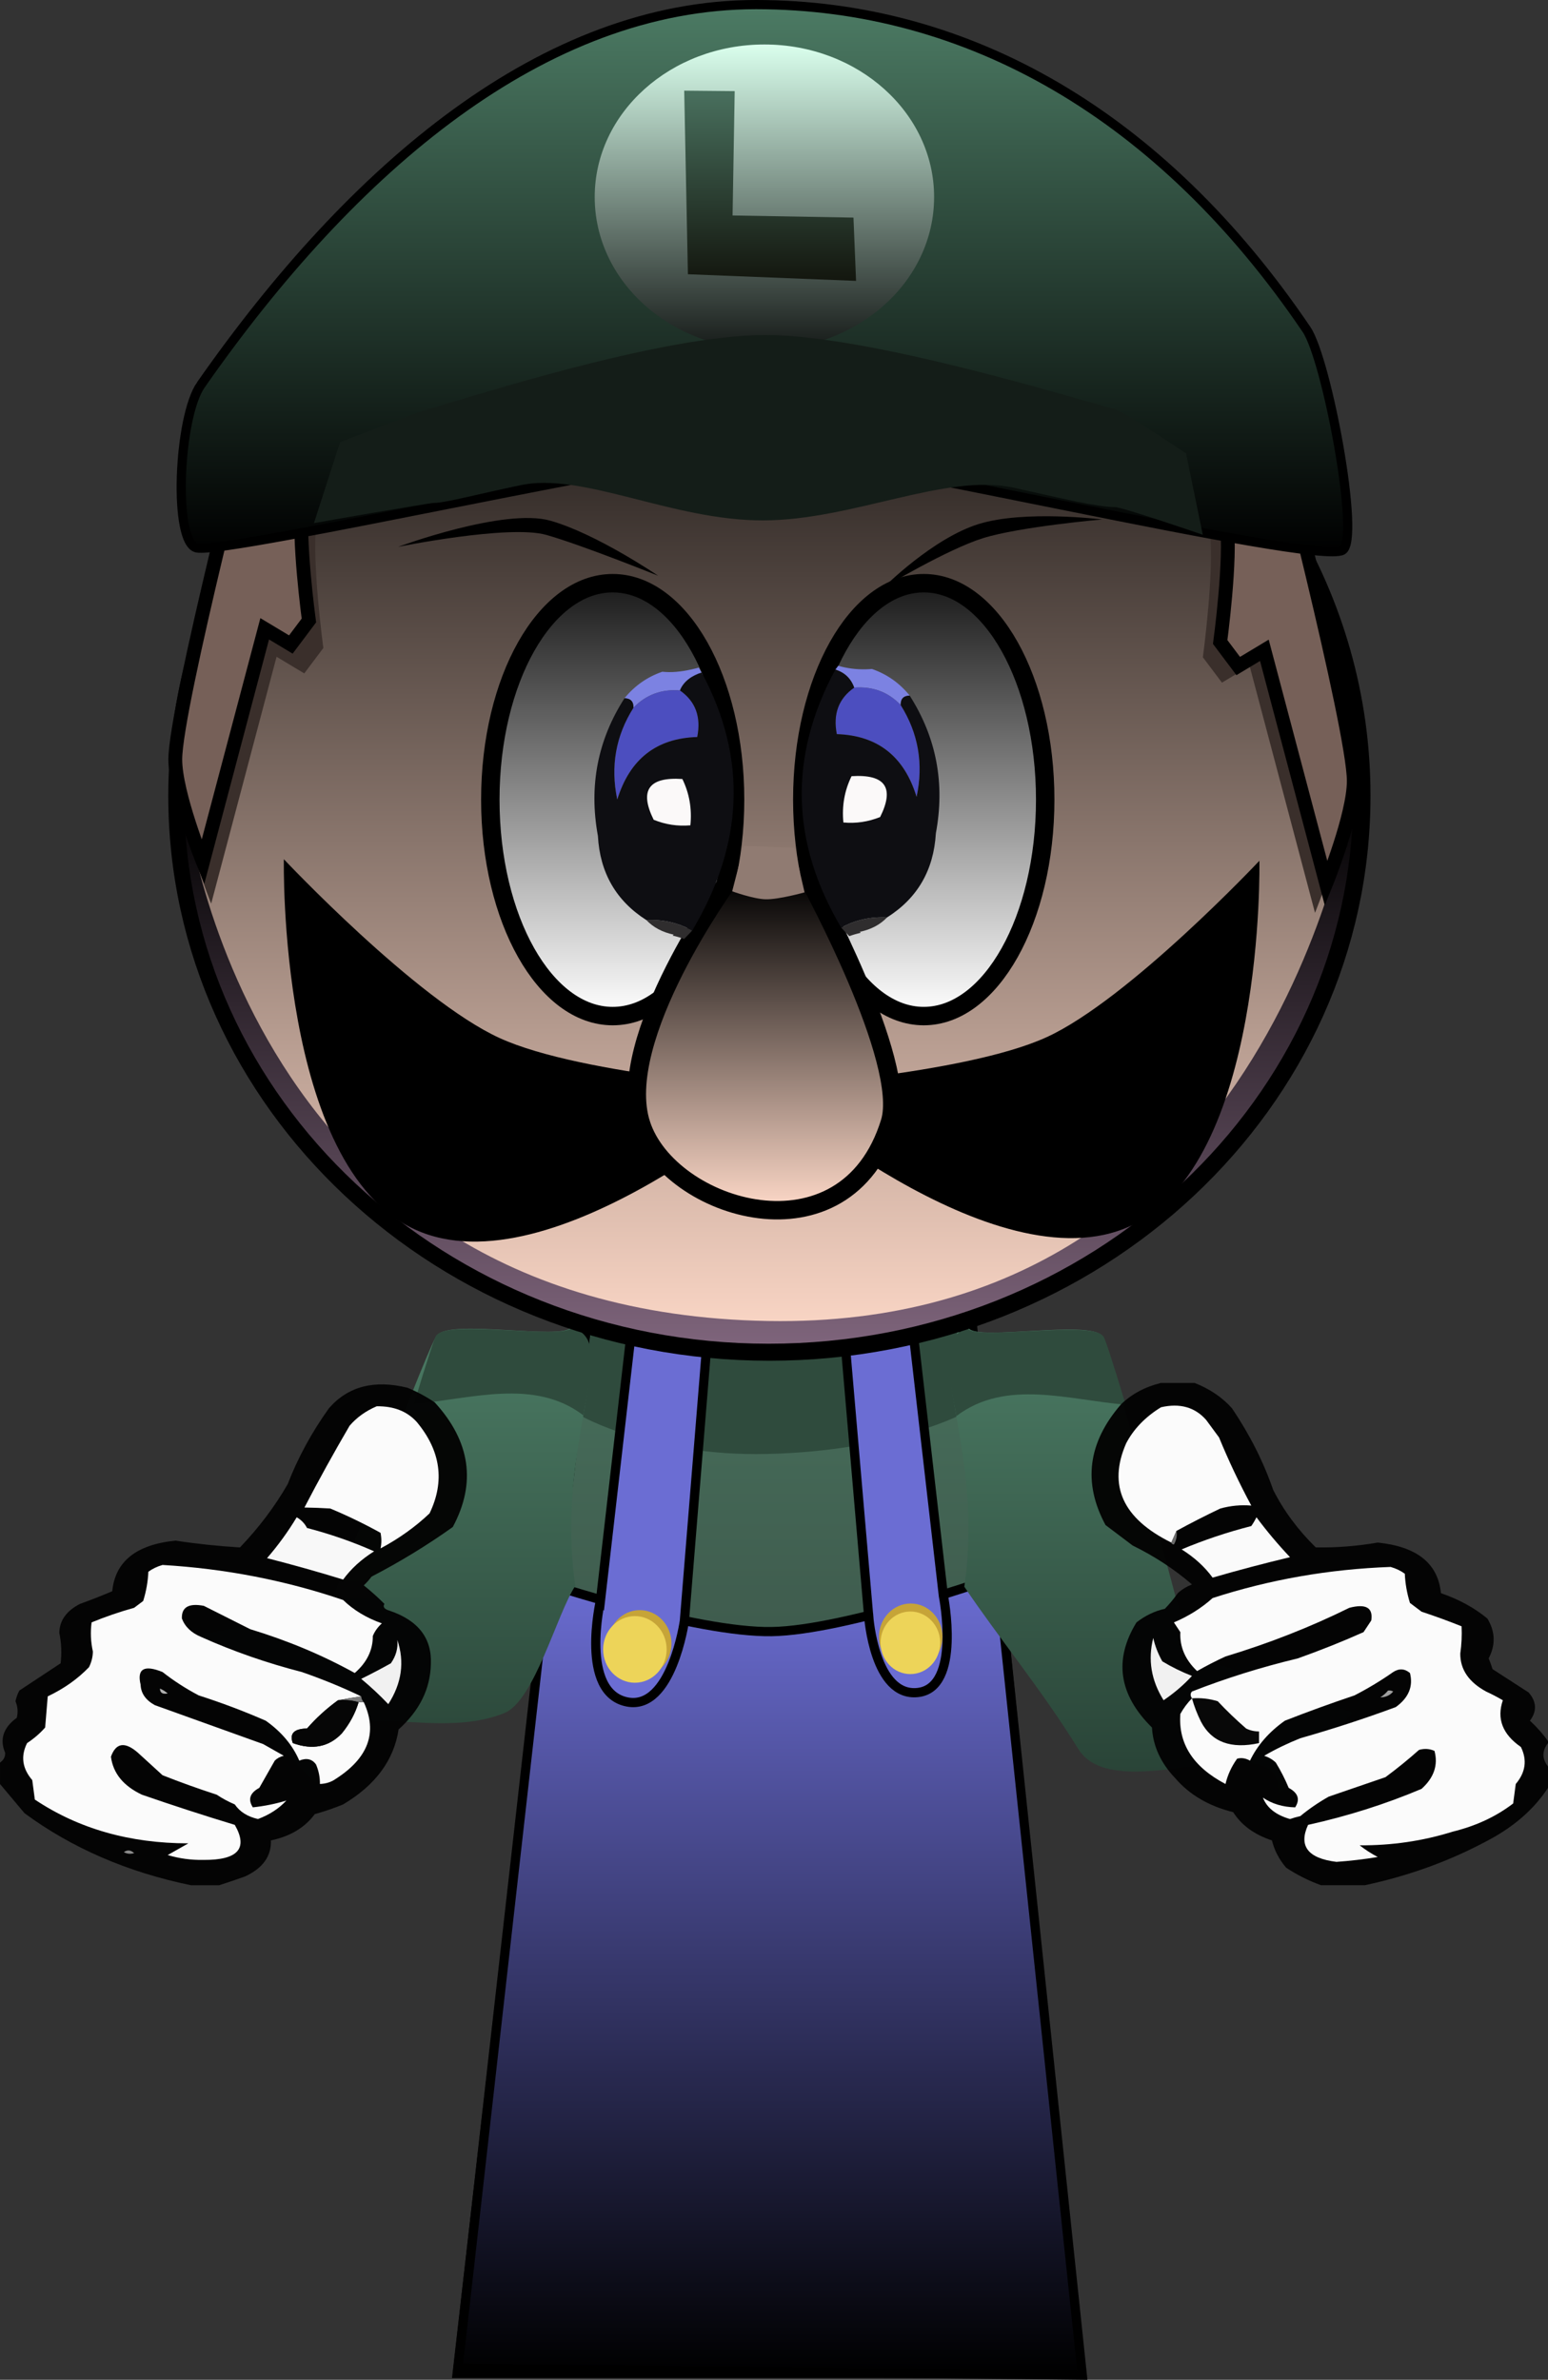<svg version="1.1" xmlns="http://www.w3.org/2000/svg" xmlns:xlink="http://www.w3.org/1999/xlink" width="168" height="258.162" viewBox="0,0,168,258.162"><rect x="0" y="0" width="168" height="258.162" fill="#333333" stroke="none"/><defs><linearGradient x1="319.923" y1="175.459" x2="319.923" y2="307.459" gradientUnits="userSpaceOnUse" id="color-1"><stop offset="0" stop-color="#4c7b64"/><stop offset="1" stop-color="#2b2b2b"/></linearGradient><linearGradient x1="320.082" y1="221.496" x2="320.082" y2="308.146" gradientUnits="userSpaceOnUse" id="color-2"><stop offset="0" stop-color="#6b6dd3"/><stop offset="1" stop-color="#000000"/></linearGradient><linearGradient x1="355.96" y1="194.557" x2="355.96" y2="302.12" gradientUnits="userSpaceOnUse" id="color-3"><stop offset="0" stop-color="#4b7b64"/><stop offset="1" stop-color="#000000"/></linearGradient><linearGradient x1="284.132" y1="194.469" x2="284.132" y2="302.026" gradientUnits="userSpaceOnUse" id="color-4"><stop offset="0" stop-color="#4b7b64"/><stop offset="1" stop-color="#000000"/></linearGradient><linearGradient x1="320" y1="76.99" x2="320" y2="197.104" gradientUnits="userSpaceOnUse" id="color-5"><stop offset="0" stop-color="#000000"/><stop offset="1" stop-color="#ffdac9"/></linearGradient><linearGradient x1="319.923" y1="136.846" x2="319.923" y2="196.258" gradientUnits="userSpaceOnUse" id="color-6"><stop offset="0" stop-color="#000000"/><stop offset="1" stop-color="#7e647b"/></linearGradient><linearGradient x1="302.994" y1="113.754" x2="302.994" y2="160.715" gradientUnits="userSpaceOnUse" id="color-7"><stop offset="0" stop-color="#1a1a1a"/><stop offset="1" stop-color="#ffffff"/></linearGradient><linearGradient x1="336.752" y1="113.754" x2="336.752" y2="160.715" gradientUnits="userSpaceOnUse" id="color-8"><stop offset="0" stop-color="#1a1a1a"/><stop offset="1" stop-color="#ffffff"/></linearGradient><linearGradient x1="319.465" y1="50.99" x2="319.465" y2="110.339" gradientUnits="userSpaceOnUse" id="color-9"><stop offset="0" stop-color="#4c7b64"/><stop offset="1" stop-color="#000000"/></linearGradient><linearGradient x1="319.459" y1="55.316" x2="319.459" y2="88.415" gradientUnits="userSpaceOnUse" id="color-10"><stop offset="0" stop-color="#daffed"/><stop offset="1" stop-color="#161a18"/></linearGradient><linearGradient x1="320.081" y1="60.325" x2="320.081" y2="80.961" gradientUnits="userSpaceOnUse" id="color-11"><stop offset="0" stop-color="#49705e"/><stop offset="1" stop-color="#13160e"/></linearGradient><linearGradient x1="319.474" y1="146.066" x2="319.474" y2="181.775" gradientUnits="userSpaceOnUse" id="color-12"><stop offset="0" stop-color="#000000"/><stop offset="1" stop-color="#ffdac9"/></linearGradient></defs><g transform="translate(-236.5,-50.49)"><g data-paper-data="{&quot;isPaintingLayer&quot;:true}" stroke-linecap="butt" stroke-linejoin="miter" stroke-miterlimit="10" stroke-dasharray="" stroke-dashoffset="0" style="mix-blend-mode: normal"><path d="M286.673,307.459l15.143,-131.842l37.783,-0.158l13.574,132z" fill="url(#color-1)" fill-rule="nonzero" stroke="#000000" stroke-width="2"/><path d="M299.54,204.072l3.121,-26.328l35.831,-0.142l2.767,26.106c0,0 -7.515,4.196 -21.559,4.51c-12.485,0.279 -20.16,-4.146 -20.16,-4.146z" fill="#2f4b3d" fill-rule="nonzero" stroke="#000000" stroke-width="0"/><path d="M286.203,307.396l9.625,-85.15c0,0 16.14,5.367 24.415,5.24c8.054,-0.123 24.591,-5.99 24.591,-5.99l9.125,86.65z" fill="url(#color-2)" fill-rule="nonzero" stroke="#000000" stroke-width="1"/><path d="M330.777,225.843l-2.722,-31.573l7.331,-1.111l3.5,30.462c0,0 1.98,9.946 -2.774,10.473c-4.72,0.523 -5.334,-8.251 -5.334,-8.251z" data-paper-data="{&quot;index&quot;:null}" fill="#6b6dd3" fill-rule="nonzero" stroke="#000000" stroke-width="1"/><path d="M301.666,224.121l3.5,-30.462l8.219,0.556l-2.611,32.129c0,0 -1.388,9.703 -6.189,8.778c-5.226,-1.007 -2.919,-11.001 -2.919,-11.001z" fill="#6b6dd3" fill-rule="nonzero" stroke="#000000" stroke-width="1"/><path d="M338.785,228.053c0,1.996 -1.543,3.614 -3.446,3.614c-1.903,0 -3.446,-1.618 -3.446,-3.614c0,-1.996 1.543,-3.614 3.446,-3.614c1.903,0 3.446,1.618 3.446,3.614z" fill="#c6a438" fill-rule="nonzero" stroke="none" stroke-width="0"/><path d="M309.374,228.77c0,1.996 -1.543,3.614 -3.446,3.614c-1.903,0 -3.446,-1.618 -3.446,-3.614c0,-1.996 1.543,-3.614 3.446,-3.614c1.903,0 3.446,1.618 3.446,3.614z" fill="#c6a438" fill-rule="nonzero" stroke="none" stroke-width="0"/><path d="M308.849,229.42c0,1.996 -1.543,3.614 -3.446,3.614c-1.903,0 -3.446,-1.618 -3.446,-3.614c0,-1.996 1.543,-3.614 3.446,-3.614c1.903,0 3.446,1.618 3.446,3.614z" fill="#edd459" fill-rule="nonzero" stroke="none" stroke-width="0"/><path d="M338.537,228.701c0,1.875 -1.449,3.395 -3.237,3.395c-1.788,0 -3.237,-1.52 -3.237,-3.395c0,-1.875 1.449,-3.395 3.237,-3.395c1.788,0 3.237,1.52 3.237,3.395z" fill="#edd459" fill-rule="nonzero" stroke="none" stroke-width="0"/><path d="M341.611,194.557c0.906,1.442 13.276,-0.944 14.535,0.889c0.319,-0.594 9.301,33.378 9.728,35c-0.593,-0.963 17.358,5.833 17.358,5.833c0,0 -7.023,8.51 -7.966,8.667c0.272,-8.005 -17.625,1.95 -21.755,-4.745c-3.93,-6.373 -8.75,-12.203 -12.358,-17.588c2.254,-15.345 -5.01,-26.281 0.458,-28.056z" fill="url(#color-3)" fill-rule="evenodd" stroke="none" stroke-width="1"/><path d="M341.521,194.595c0.916,1.348 13.412,-0.882 14.684,0.831c0.104,-0.179 1.119,3.004 2.46,7.449c-6.172,-0.52 -13.014,-2.827 -18.353,1.218c-0.007,0.005 -0.014,0.011 -0.021,0.016c-0.982,-5.21 -1.761,-8.616 1.229,-9.514z" fill="#2f4b3d" fill-rule="nonzero" stroke="none" stroke-width="1"/><path d="M387.456,301.109c0.019,0.006 0.037,0.011 0.052,0.017c-0.017,0.013 -0.035,0.007 -0.052,-0.017z" fill="#2f4b3d" fill-rule="nonzero" stroke="none" stroke-width="1"/><path d="M298.939,222.524c-1.973,2.945 -4.431,12.475 -7.698,13.798c-8.983,3.639 -20.804,-3.923 -20.415,7.535c-0.943,-0.157 -14.243,-16.323 -15.131,-15.833c0.408,0.464 16.866,-3.13 16.273,-2.167c0.427,-1.622 11.659,-31.094 11.978,-30.5c1.259,-1.833 13.628,0.553 14.535,-0.889c5.467,1.775 -1.796,12.711 0.458,28.056z" data-paper-data="{&quot;index&quot;:null}" fill="url(#color-4)" fill-rule="evenodd" stroke="none" stroke-width="1"/><path d="M298.571,194.506c2.99,0.898 2.211,4.304 1.229,9.514c-0.007,-0.005 -0.014,-0.011 -0.021,-0.016c-5.338,-4.045 -12.181,-1.738 -18.353,-1.218c1.342,-4.445 2.356,-7.628 2.46,-7.449c1.272,-1.713 13.768,0.517 14.684,-0.831z" data-paper-data="{&quot;index&quot;:null}" fill="#2f4b3d" fill-rule="nonzero" stroke="none" stroke-width="1"/><g><path d="M261.698,104.841c0.372,-1.956 0.798,-15.315 14.961,-28.037c7.647,-6.869 16.323,-16.669 37.903,-17.321c32.059,-0.511 43.95,11.089 52.161,19.807c11.262,11.956 11.9,22.719 14.378,27.968c0.252,0.533 -119.415,-2.359 -119.403,-2.418z" fill="#a8530c" fill-rule="nonzero" stroke="none" stroke-width="1.5"/><path d="M255.763,136.805c0,-21.151 11.601,-39.758 29.157,-50.521c1.085,-1.755 19.785,-9.187 33.309,-9.292c13.524,-0.104 26.063,2.902 35.964,8.757c18.051,10.674 30.044,29.55 30.044,51.056c0,33.302 -28.76,60.298 -64.237,60.298c-35.477,0 -64.237,-26.996 -64.237,-60.298z" fill="url(#color-5)" fill-rule="nonzero" stroke="#000000" stroke-width="2"/><path d="M256.486,136.859c0,-0.728 5.207,55.919 63.36,56.934c55.564,0.97 63.514,-57.953 63.514,-56.934c0,32.805 -28.402,59.398 -63.437,59.398c-35.035,0 -63.437,-26.594 -63.437,-59.398z" fill="url(#color-6)" fill-rule="nonzero" stroke="#000000" stroke-width="0"/><path d="M259.42,148.514c0,0 -3.175,-7.839 -3.175,-11.778c0,-6.029 9.419,-42.469 9.419,-42.469h9.525c0,0 -3.709,8.165 -4.34,12.814c-0.56,4.129 0.742,13.704 0.742,13.704l-2.071,2.756l-3.005,-1.805z" fill="#3a2f2b" fill-rule="nonzero" stroke="#000000" stroke-width="0"/><path d="M289.713,137.235c0,-12.968 5.946,-23.481 13.281,-23.481c7.335,0 13.281,10.513 13.281,23.481c0,12.968 -5.946,23.481 -13.281,23.481c-7.335,0 -13.281,-10.513 -13.281,-23.481z" fill="url(#color-7)" fill-rule="nonzero" stroke="#000000" stroke-width="2"/><path d="M258.523,144.002c0,0 -3,-7.407 -3,-11.129c0,-5.697 8.9,-40.129 8.9,-40.129h9c0,0 -3.505,7.715 -4.101,12.108c-0.529,3.901 0.701,12.949 0.701,12.949l-1.957,2.605l-2.839,-1.705z" fill="#766058" fill-rule="nonzero" stroke="#000000" stroke-width="1.5"/><path d="M336.752,160.715c-7.279,0 -13.181,-10.513 -13.181,-23.481c0,-12.968 5.901,-23.481 13.181,-23.481c7.279,0 13.181,10.513 13.181,23.481c0,12.968 -5.901,23.481 -13.181,23.481z" data-paper-data="{&quot;index&quot;:null}" fill="url(#color-8)" fill-rule="nonzero" stroke="#000000" stroke-width="2"/><path d="M279.702,109.813c0,0 11.5,-4.264 16.528,-2.839c5.029,1.425 11.695,5.972 11.695,5.972c0,0 -8.249,-3.328 -12.132,-4.429c-4.058,-1.15 -16.091,1.296 -16.091,1.296z" fill="#000000" fill-rule="nonzero" stroke="none" stroke-width="0"/><path d="M343.178,108.871c-3.854,1.198 -10.752,5.327 -10.752,5.327c0,0 5.284,-5.307 10.275,-6.858c4.991,-1.551 13.395,-0.499 13.395,-0.499c0,0 -8.891,0.778 -12.919,2.03z" data-paper-data="{&quot;index&quot;:null}" fill="#000000" fill-rule="nonzero" stroke="none" stroke-width="0"/><path d="M372.119,122.738l-3.005,1.805l-2.071,-2.756c0,0 1.302,-9.575 0.742,-13.704c-0.631,-4.649 -4.34,-12.814 -4.34,-12.814h9.525c0,0 9.419,36.44 9.419,42.469c0,3.939 -3.175,11.778 -3.175,11.778z" data-paper-data="{&quot;index&quot;:null}" fill="#3a2f2b" fill-rule="nonzero" stroke="#000000" stroke-width="0"/><path d="M373.719,121.035l-2.839,1.705l-1.957,-2.605c0,0 1.23,-9.048 0.701,-12.949c-0.596,-4.393 -4.101,-12.108 -4.101,-12.108h9c0,0 8.9,34.431 8.9,40.129c0,3.721 -3,11.129 -3,11.129z" data-paper-data="{&quot;index&quot;:null}" fill="#766058" fill-rule="nonzero" stroke="#000000" stroke-width="1.5"/><path d="M258.298,92.24c16.521,-23.643 37.271,-41.25 60.25,-41.25c22.937,0 43.937,11.905 59.75,35.25c2.199,3.247 5.882,22.838 3.891,23.947c-2.977,1.659 -55.285,-10.781 -63.391,-10.781c-8.439,0 -57.312,11.19 -60.923,10.525c-2.6,-0.479 -2.044,-14.162 0.423,-17.692z" fill="url(#color-9)" fill-rule="nonzero" stroke="#000000" stroke-width="1"/><path d="M337.876,71.866c0,9.14 -8.245,16.55 -18.417,16.55c-10.171,0 -18.417,-7.409 -18.417,-16.55c0,-9.14 8.245,-16.55 18.417,-16.55c10.171,0 18.417,7.409 18.417,16.55z" fill="url(#color-10)" fill-rule="nonzero" stroke="none" stroke-width="0"/><path d="M270.572,107.239l2.833,-8.786c0,0 8.382,-3.224 9.036,-3.408c4.88,-1.378 25.703,-8.211 37.13,-8.211c11.036,0 32.309,6.511 38.017,8.085c0.951,0.262 7.626,4.748 7.626,4.748l1.821,8.833c0,0 -8.718,-2.999 -9.518,-2.997c-1.889,0.005 -5.825,-0.957 -10.945,-2.095c-7.413,-1.647 -17.474,3.508 -27.234,3.535c-9.946,0.028 -19.584,-5.301 -26.479,-3.804c-4.753,1.032 -8.123,1.902 -9.2,1.905c-0.728,0.002 -13.089,2.194 -13.089,2.194z" fill="#141d18" fill-rule="nonzero" stroke="#000000" stroke-width="0"/><path d="M329.406,80.961l-18.25,-0.721l-0.401,-19.915l5.48,0.051l-0.231,13.489l13.121,0.231z" data-paper-data="{&quot;index&quot;:null}" fill="url(#color-11)" fill-rule="evenodd" stroke="none" stroke-width="1"/><path d="M321.588,168.621c0,0 -25.154,22.086 -40.055,15.244c-14.901,-6.842 -14.227,-40.167 -14.227,-40.167c0,0 14.333,15.229 23.385,19.386c9.041,4.151 30.897,5.537 30.897,5.537z" fill="#000000" fill-rule="nonzero" stroke="none" stroke-width="0"/><path d="M350.1,162.997c8.934,-4.102 23.079,-19.132 23.079,-19.132c0,0 0.665,32.889 -14.041,39.641c-14.706,6.752 -39.531,-15.045 -39.531,-15.045c0,0 21.569,-1.368 30.492,-5.465z" data-paper-data="{&quot;index&quot;:null}" fill="#000000" fill-rule="nonzero" stroke="none" stroke-width="0"/><path d="M306.09,172.466c-3.039,-9.312 9.444,-26.4 9.444,-26.4c0,0 2.918,0.382 4.391,0.431c1.556,0.051 4.487,-0.353 4.487,-0.353c0,0 10.694,19.545 8.667,26.1c-4.788,15.486 -23.95,9.534 -26.989,0.222z" fill="url(#color-12)" fill-rule="nonzero" stroke="#000000" stroke-width="2"/><g stroke="none" stroke-width="1"><path d="M327.796,151.123c1.523,-0.836 3.181,-1.207 4.976,-1.113c-0.745,0.785 -1.734,1.308 -2.965,1.568c0.038,0.035 0.075,0.069 0.113,0.103c-0.428,0.094 -0.845,0.215 -1.25,0.362c-0.29,-0.295 -0.581,-0.601 -0.874,-0.919z" fill="#2f2d2e" fill-rule="nonzero"/><path d="M335.225,125.947c-0.667,0.015 -0.992,0.356 -0.977,1.022c-1.352,-1.411 -3.033,-2.04 -5.044,-1.886c-0.356,-0.992 -1.038,-1.644 -2.045,-1.954c0.102,-0.14 0.205,-0.277 0.309,-0.413c0.946,0.271 1.949,0.406 2.984,0.382c0.229,-0.005 0.455,-0.018 0.679,-0.038c1.63,0.567 2.995,1.529 4.093,2.886z" fill="#7c82e2" fill-rule="nonzero"/><path d="M329.204,125.084c2.011,-0.154 3.692,0.474 5.044,1.886c1.917,3.051 2.493,6.373 1.727,9.963c-1.344,-4.393 -4.23,-6.661 -8.657,-6.805c-0.43,-2.189 0.199,-3.87 1.886,-5.044z" fill="#4c4ebf" fill-rule="evenodd"/><path d="M327.159,123.13c1.007,0.31 1.689,0.962 2.045,1.954c-1.687,1.174 -2.316,2.855 -1.886,5.044c4.427,0.144 7.313,2.412 8.657,6.805c0.766,-3.591 0.19,-6.912 -1.727,-9.963c-0.015,-0.667 0.31,-1.007 0.977,-1.022c2.902,4.552 3.85,9.531 2.841,14.939c-0.233,3.998 -1.997,7.039 -5.294,9.123c-1.795,-0.093 -3.453,0.278 -4.976,1.113c-5.496,-9.275 -5.709,-18.607 -0.637,-27.993z" fill="#0e0e12" fill-rule="evenodd"/><path d="M328.917,134.69c3.657,-0.233 4.691,1.244 3.102,4.431c-1.282,0.519 -2.611,0.717 -3.988,0.591c-0.175,-1.788 0.12,-3.462 0.886,-5.021z" fill="#fbf9f9" fill-rule="evenodd"/></g><g data-paper-data="{&quot;index&quot;:null}" stroke="none" stroke-width="1"><path d="M310.748,152.349c-0.404,-0.148 -0.821,-0.27 -1.249,-0.366c0.038,-0.034 0.075,-0.069 0.113,-0.103c-1.231,-0.264 -2.217,-0.79 -2.96,-1.577c1.795,-0.088 3.452,0.288 4.972,1.129c-0.293,0.317 -0.585,0.623 -0.877,0.917z" fill="#2f2d2e" fill-rule="nonzero"/><path d="M304.274,126.234c1.103,-1.354 2.47,-2.311 4.102,-2.873c0.224,0.021 0.451,0.034 0.679,0.04c1.036,0.027 2.333,-0.222 3.279,-0.49c0.103,0.136 0.324,0.626 0.425,0.767c-1.008,0.307 -2.104,0.721 -2.463,1.712c-2.011,-0.161 -3.693,0.463 -5.05,1.87c0.017,-0.666 -0.307,-1.008 -0.974,-1.026z" fill="#7c82e2" fill-rule="nonzero"/><path d="M312.168,130.44c-4.428,0.13 -7.32,2.389 -8.678,6.778c-0.754,-3.593 -0.168,-6.912 1.758,-9.958c1.357,-1.407 3.04,-2.031 5.05,-1.87c1.683,1.179 2.307,2.863 1.87,5.05z" fill="#4c4ebf" fill-rule="evenodd"/><path d="M311.625,151.433c-1.521,-0.841 -3.178,-1.217 -4.972,-1.129c-3.29,-2.094 -5.045,-5.14 -5.265,-9.139c-0.992,-5.411 -0.029,-10.388 2.887,-14.93c0.667,0.017 0.991,0.359 0.974,1.026c-1.926,3.045 -2.512,6.365 -1.758,9.958c1.358,-4.389 4.25,-6.648 8.678,-6.778c0.437,-2.187 -0.187,-3.871 -1.87,-5.05c0.359,-0.991 1.343,-1.64 2.351,-1.948c5.042,9.402 4.501,18.732 -1.024,27.991z" fill="#0e0e12" fill-rule="evenodd"/><path d="M311.426,140.021c-1.377,0.121 -2.706,-0.08 -3.986,-0.603c-1.579,-3.192 -0.54,-4.666 3.115,-4.421c0.761,1.562 1.051,3.236 0.87,5.024z" fill="#fbf9f9" fill-rule="evenodd"/></g><path d="M315.961,147.181l1.267,-4.928l5.467,0.2l1.123,4.841c0,0 -2.839,0.796 -4.258,0.75c-1.33,-0.043 -3.598,-0.863 -3.598,-0.863z" fill="#907b72" fill-rule="nonzero" stroke="#000000" stroke-width="0"/></g><g fill-rule="evenodd" stroke="none" stroke-width="1"><path d="M362.5,200.51c1.213,0 2.427,0 3.64,0c1.647,0.642 3,1.558 4.06,2.746c1.919,2.834 3.413,5.79 4.48,8.87c1.146,2.258 2.686,4.335 4.62,6.23c2.26,0.032 4.5,-0.144 6.72,-0.528c4.261,0.433 6.547,2.263 6.86,5.491c1.928,0.657 3.608,1.572 5.04,2.746c0.86,1.419 0.907,2.863 0.14,4.33c0.162,0.382 0.302,0.77 0.42,1.162c1.307,0.845 2.613,1.69 3.92,2.534c0.868,1.003 0.915,2.024 0.14,3.062c0.767,0.706 1.421,1.445 1.96,2.218c0,0.07 0,0.141 0,0.211c-0.659,0.854 -0.659,1.699 0,2.534c0,0.774 0,1.549 0,2.323c-1.55,2.362 -3.79,4.298 -6.72,5.808c-4.046,2.16 -8.432,3.744 -13.16,4.752c-1.587,0 -3.173,0 -4.76,0c-1.353,-0.495 -2.613,-1.129 -3.78,-1.901c-0.767,-0.904 -1.28,-1.889 -1.54,-2.957c-1.912,-0.633 -3.312,-1.654 -4.2,-3.062c-2.659,-0.666 -4.759,-1.898 -6.3,-3.696c-1.564,-1.638 -2.404,-3.468 -2.52,-5.491c-3.608,-3.559 -4.168,-7.361 -1.68,-11.405c0.943,-0.735 1.97,-1.228 3.08,-1.478c0.518,-0.535 0.984,-1.098 1.4,-1.69c0.432,-0.397 0.945,-0.713 1.54,-0.95c-1.884,-1.632 -4.031,-3.04 -6.44,-4.224c-0.98,-0.739 -1.96,-1.478 -2.94,-2.218c-2.478,-4.584 -1.918,-8.949 1.68,-13.095c1.156,-1.119 2.602,-1.893 4.34,-2.323z" fill="#040404" opacity="0.971"/><path d="M260.3,255c-1.027,0 -2.053,0 -3.08,0c-6.893,-1.421 -12.913,-4.026 -18.06,-7.814c-0.894,-1.07 -1.78,-2.126 -2.66,-3.168c0,-0.774 0,-1.549 0,-2.323c0.391,-0.27 0.578,-0.622 0.56,-1.056c-0.623,-1.466 -0.203,-2.734 1.26,-3.802c0.155,-0.604 0.108,-1.202 -0.14,-1.795c0.083,-0.399 0.223,-0.786 0.42,-1.162c1.493,-0.986 2.987,-1.971 4.48,-2.957c0.131,-1.093 0.084,-2.184 -0.14,-3.274c0.006,-1.346 0.752,-2.402 2.24,-3.168c1.18,-0.427 2.347,-0.885 3.5,-1.373c0.317,-3.231 2.604,-5.062 6.86,-5.491c2.327,0.352 4.66,0.598 7,0.739c2.045,-2.133 3.772,-4.421 5.18,-6.864c1.112,-2.872 2.605,-5.618 4.48,-8.237c2.076,-2.376 4.923,-3.115 8.54,-2.218c1.058,0.446 2.038,0.974 2.94,1.584c3.872,4.234 4.525,8.74 1.96,13.517c-2.761,1.972 -5.701,3.768 -8.82,5.386c-0.245,0.335 -0.525,0.652 -0.84,0.95c0.791,0.633 1.538,1.301 2.24,2.006c-0.197,0.329 -0.011,0.575 0.56,0.739c3.117,1.058 4.61,2.994 4.48,5.808c-0.062,2.675 -1.229,5.034 -3.5,7.075c-0.511,3.341 -2.518,6.051 -6.02,8.131c-0.993,0.41 -2.02,0.762 -3.08,1.056c-1.075,1.459 -2.662,2.409 -4.76,2.851c0.057,1.709 -0.876,3.011 -2.8,3.907c-0.95,0.342 -1.883,0.659 -2.8,0.95z" fill="#040404" opacity="0.971"/><path d="M364.18,216.561c-0.187,0.422 -0.373,0.845 -0.56,1.267c-5.272,-2.6 -6.905,-6.191 -4.9,-10.771c0.822,-1.562 2.082,-2.864 3.78,-3.907c2.045,-0.471 3.679,-0.013 4.9,1.373c0.467,0.634 0.933,1.267 1.4,1.901c1.028,2.502 2.194,4.966 3.5,7.392c-1.116,-0.097 -2.236,0.009 -3.36,0.317c-1.63,0.774 -3.217,1.583 -4.76,2.429z" fill="#fbfbfb"/><path d="M277.38,203.044c1.839,-0.028 3.285,0.535 4.34,1.69c2.611,3.128 3.078,6.436 1.4,9.926c-1.536,1.459 -3.309,2.726 -5.32,3.802c0.118,-0.549 0.118,-1.112 0,-1.69c-1.751,-0.97 -3.571,-1.85 -5.46,-2.64c-0.981,-0.06 -1.914,-0.095 -2.8,-0.106c1.551,-2.983 3.185,-5.939 4.9,-8.87c0.767,-0.896 1.747,-1.6 2.94,-2.112z" fill="#fbfbfb"/><path d="M372.86,215.083c1.102,1.483 2.315,2.926 3.64,4.33c-2.829,0.676 -5.629,1.415 -8.4,2.218c-0.856,-1.175 -1.976,-2.195 -3.36,-3.062c2.408,-1.013 4.928,-1.858 7.56,-2.534c0.215,-0.311 0.401,-0.627 0.56,-0.95z" fill="#fafafa"/><path d="M268.7,215.083c0.496,0.286 0.869,0.674 1.12,1.162c2.554,0.666 4.981,1.51 7.28,2.534c-1.386,0.868 -2.506,1.889 -3.36,3.062c-2.726,-0.838 -5.479,-1.612 -8.26,-2.323c1.2,-1.384 2.273,-2.862 3.22,-4.435z" fill="#f8f8f8"/><path d="M364.18,216.561c0.086,0.512 -0.007,1.005 -0.28,1.478c-0.17,-0.026 -0.263,-0.097 -0.28,-0.211c0.187,-0.422 0.373,-0.845 0.56,-1.267z" fill="#6d6d6d"/><path d="M275.7,234.513c-0.871,0.124 -1.711,0.265 -2.52,0.422c-1.264,0.919 -2.384,1.94 -3.36,3.062c-1.412,0.025 -1.926,0.553 -1.54,1.584c2.143,0.773 3.916,0.421 5.32,-1.056c0.852,-1.048 1.459,-2.175 1.82,-3.379c0.187,0 0.373,0 0.56,0c1.523,3.282 0.496,6.063 -3.08,8.342c-0.481,0.329 -1.041,0.505 -1.68,0.528c0.012,-0.72 -0.128,-1.424 -0.42,-2.112c-0.428,-0.603 -1.035,-0.743 -1.82,-0.422c-0.727,-1.686 -1.94,-3.129 -3.64,-4.33c-2.349,-1.027 -4.775,-1.942 -7.28,-2.746c-1.411,-0.745 -2.718,-1.589 -3.92,-2.534c-1.998,-0.81 -2.791,-0.352 -2.38,1.373c0.033,0.931 0.547,1.67 1.54,2.218c3.91,1.407 7.83,2.814 11.76,4.224c0.747,0.422 1.493,0.845 2.24,1.267c-0.401,0.098 -0.727,0.274 -0.98,0.528c-0.56,0.986 -1.12,1.971 -1.68,2.957c-1.022,0.549 -1.255,1.253 -0.7,2.112c1.288,-0.139 2.501,-0.386 3.64,-0.739c-0.795,0.864 -1.822,1.533 -3.08,2.006c-1.134,-0.256 -1.974,-0.784 -2.52,-1.584c-0.703,-0.3 -1.356,-0.652 -1.96,-1.056c-2.003,-0.65 -3.963,-1.354 -5.88,-2.112c-0.887,-0.81 -1.773,-1.619 -2.66,-2.429c-1.419,-1.243 -2.399,-1.103 -2.94,0.422c0.234,1.798 1.354,3.171 3.36,4.118c3.325,1.153 6.685,2.244 10.08,3.274c1.467,2.556 0.347,3.823 -3.36,3.802c-1.355,0.026 -2.661,-0.15 -3.92,-0.528c0.747,-0.422 1.493,-0.845 2.24,-1.267c-6.372,-0.005 -11.925,-1.589 -16.66,-4.752c-0.093,-0.704 -0.187,-1.408 -0.28,-2.112c-1.084,-1.26 -1.27,-2.597 -0.56,-4.013c0.758,-0.501 1.411,-1.064 1.96,-1.69c0.093,-1.126 0.187,-2.253 0.28,-3.379c1.761,-0.836 3.255,-1.892 4.48,-3.168c0.268,-0.544 0.408,-1.107 0.42,-1.69c-0.233,-1.054 -0.28,-2.11 -0.14,-3.168c1.478,-0.607 3.018,-1.135 4.62,-1.584c0.327,-0.246 0.653,-0.493 0.98,-0.739c0.325,-1.038 0.512,-2.094 0.56,-3.168c0.442,-0.326 0.956,-0.572 1.54,-0.739c6.806,0.404 13.339,1.671 19.6,3.802c1.123,1.094 2.523,1.939 4.2,2.534c-0.449,0.409 -0.775,0.866 -0.98,1.373c0.009,1.529 -0.644,2.866 -1.96,4.013c-3.496,-1.935 -7.276,-3.519 -11.34,-4.752c-1.68,-0.845 -3.36,-1.69 -5.04,-2.534c-1.635,-0.313 -2.428,0.145 -2.38,1.373c0.335,0.897 1.035,1.566 2.1,2.006c3.464,1.553 7.104,2.82 10.92,3.802c2.253,0.779 4.4,1.659 6.44,2.64z" fill="#fbfbfb"/><path d="M365.86,234.725c-0.188,-0.284 -0.188,-0.531 0,-0.739c3.691,-1.444 7.517,-2.641 11.48,-3.59c2.446,-0.87 4.826,-1.82 7.14,-2.851c0.28,-0.422 0.56,-0.845 0.84,-1.267c0.214,-1.384 -0.58,-1.841 -2.38,-1.373c-4.233,2.09 -8.713,3.85 -13.44,5.28c-1.065,0.487 -2.092,1.015 -3.08,1.584c-1.294,-1.225 -1.901,-2.633 -1.82,-4.224c-0.233,-0.352 -0.467,-0.704 -0.7,-1.056c1.596,-0.676 2.996,-1.557 4.2,-2.64c6.191,-2.009 12.631,-3.136 19.32,-3.379c0.584,0.167 1.098,0.414 1.54,0.739c0.048,1.074 0.235,2.13 0.56,3.168c0.42,0.317 0.84,0.634 1.26,0.95c1.485,0.49 2.932,1.018 4.34,1.584c0.048,0.983 0.001,1.969 -0.14,2.957c-0.013,1.721 0.92,3.094 2.8,4.118c0.631,0.291 1.238,0.608 1.82,0.95c-0.687,1.998 -0.034,3.688 1.96,5.069c0.694,1.413 0.507,2.751 -0.56,4.013c-0.093,0.704 -0.187,1.408 -0.28,2.112c-1.851,1.421 -4.044,2.441 -6.58,3.062c-3.228,1.008 -6.588,1.501 -10.08,1.478c0.601,0.472 1.254,0.895 1.96,1.267c-1.478,0.245 -2.971,0.421 -4.48,0.528c-3.103,-0.383 -4.13,-1.721 -3.08,-4.013c4.309,-0.954 8.416,-2.256 12.32,-3.907c1.348,-1.217 1.814,-2.59 1.4,-4.118c-0.538,-0.241 -1.098,-0.276 -1.68,-0.106c-1.148,1.026 -2.362,2.011 -3.64,2.957c-2.044,0.702 -4.097,1.406 -6.16,2.112c-1.125,0.638 -2.152,1.342 -3.08,2.112c-0.384,0.085 -0.757,0.191 -1.12,0.317c-1.529,-0.439 -2.509,-1.213 -2.94,-2.323c0.99,0.672 2.157,1.024 3.5,1.056c0.556,-0.859 0.322,-1.563 -0.7,-2.112c-0.389,-0.939 -0.856,-1.854 -1.4,-2.746c-0.34,-0.327 -0.76,-0.573 -1.26,-0.739c1.231,-0.717 2.538,-1.35 3.92,-1.901c3.532,-1.005 6.985,-2.131 10.36,-3.379c1.397,-1.01 1.91,-2.242 1.54,-3.696c-0.573,-0.483 -1.18,-0.518 -1.82,-0.106c-1.319,0.925 -2.719,1.77 -4.2,2.534c-2.563,0.861 -5.083,1.776 -7.56,2.746c-1.716,1.216 -2.976,2.659 -3.78,4.33c-0.477,-0.267 -0.944,-0.337 -1.4,-0.211c-0.615,0.865 -1.035,1.78 -1.26,2.746c-3.509,-1.844 -5.142,-4.378 -4.9,-7.603c0.346,-0.623 0.766,-1.186 1.26,-1.69z" fill="#fbfbfb"/><path d="M361.66,228.177c0.186,0.849 0.512,1.693 0.98,2.534c1.002,0.607 2.075,1.135 3.22,1.584c-0.89,0.97 -1.917,1.85 -3.08,2.64c-1.346,-2.152 -1.719,-4.405 -1.12,-6.758z" fill="#f1f1f1"/><path d="M279.62,228.389c0.808,2.379 0.482,4.702 -0.98,6.97c-0.916,-0.965 -1.896,-1.88 -2.94,-2.746c1.087,-0.535 2.161,-1.098 3.22,-1.69c0.557,-0.793 0.79,-1.637 0.7,-2.534z" fill="#f1f1f1"/><path d="M253.86,233.669c0.315,0.131 0.595,0.307 0.84,0.528c-0.557,0.11 -0.837,-0.066 -0.84,-0.528z" fill="#b0b0b0"/><path d="M387.14,233.88c0.207,-0.028 0.394,0.008 0.56,0.106c-0.354,0.419 -0.821,0.63 -1.4,0.634c0.339,-0.219 0.619,-0.466 0.84,-0.739z" fill="#9f9f9f"/><path d="M275.7,234.513c0.016,0.234 0.109,0.445 0.28,0.634c-0.187,0 -0.373,0 -0.56,0c-0.685,-0.205 -1.432,-0.276 -2.24,-0.211c0.809,-0.157 1.649,-0.298 2.52,-0.422z" fill="#7b7b7b"/><path d="M365.86,234.725c0.974,-0.067 1.907,0.039 2.8,0.317c0.959,1.024 1.986,2.01 3.08,2.957c0.427,0.213 0.894,0.319 1.4,0.317c0,0.422 0,0.845 0,1.267c-3.042,0.665 -5.142,-0.109 -6.3,-2.323c-0.414,-0.83 -0.74,-1.675 -0.98,-2.534z" fill="#080808"/><path d="M273.18,234.936c0.808,-0.065 1.555,0.006 2.24,0.211c-0.361,1.205 -0.968,2.331 -1.82,3.379c-1.404,1.477 -3.177,1.829 -5.32,1.056c-0.386,-1.031 0.128,-1.559 1.54,-1.584c0.976,-1.123 2.096,-2.143 3.36,-3.062z" fill="#060606"/><path d="M249.94,251.41c0.378,-0.274 0.751,-0.239 1.12,0.106c-0.4,0.122 -0.773,0.087 -1.12,-0.106z" fill="#8c8c8c"/></g></g></g></svg>